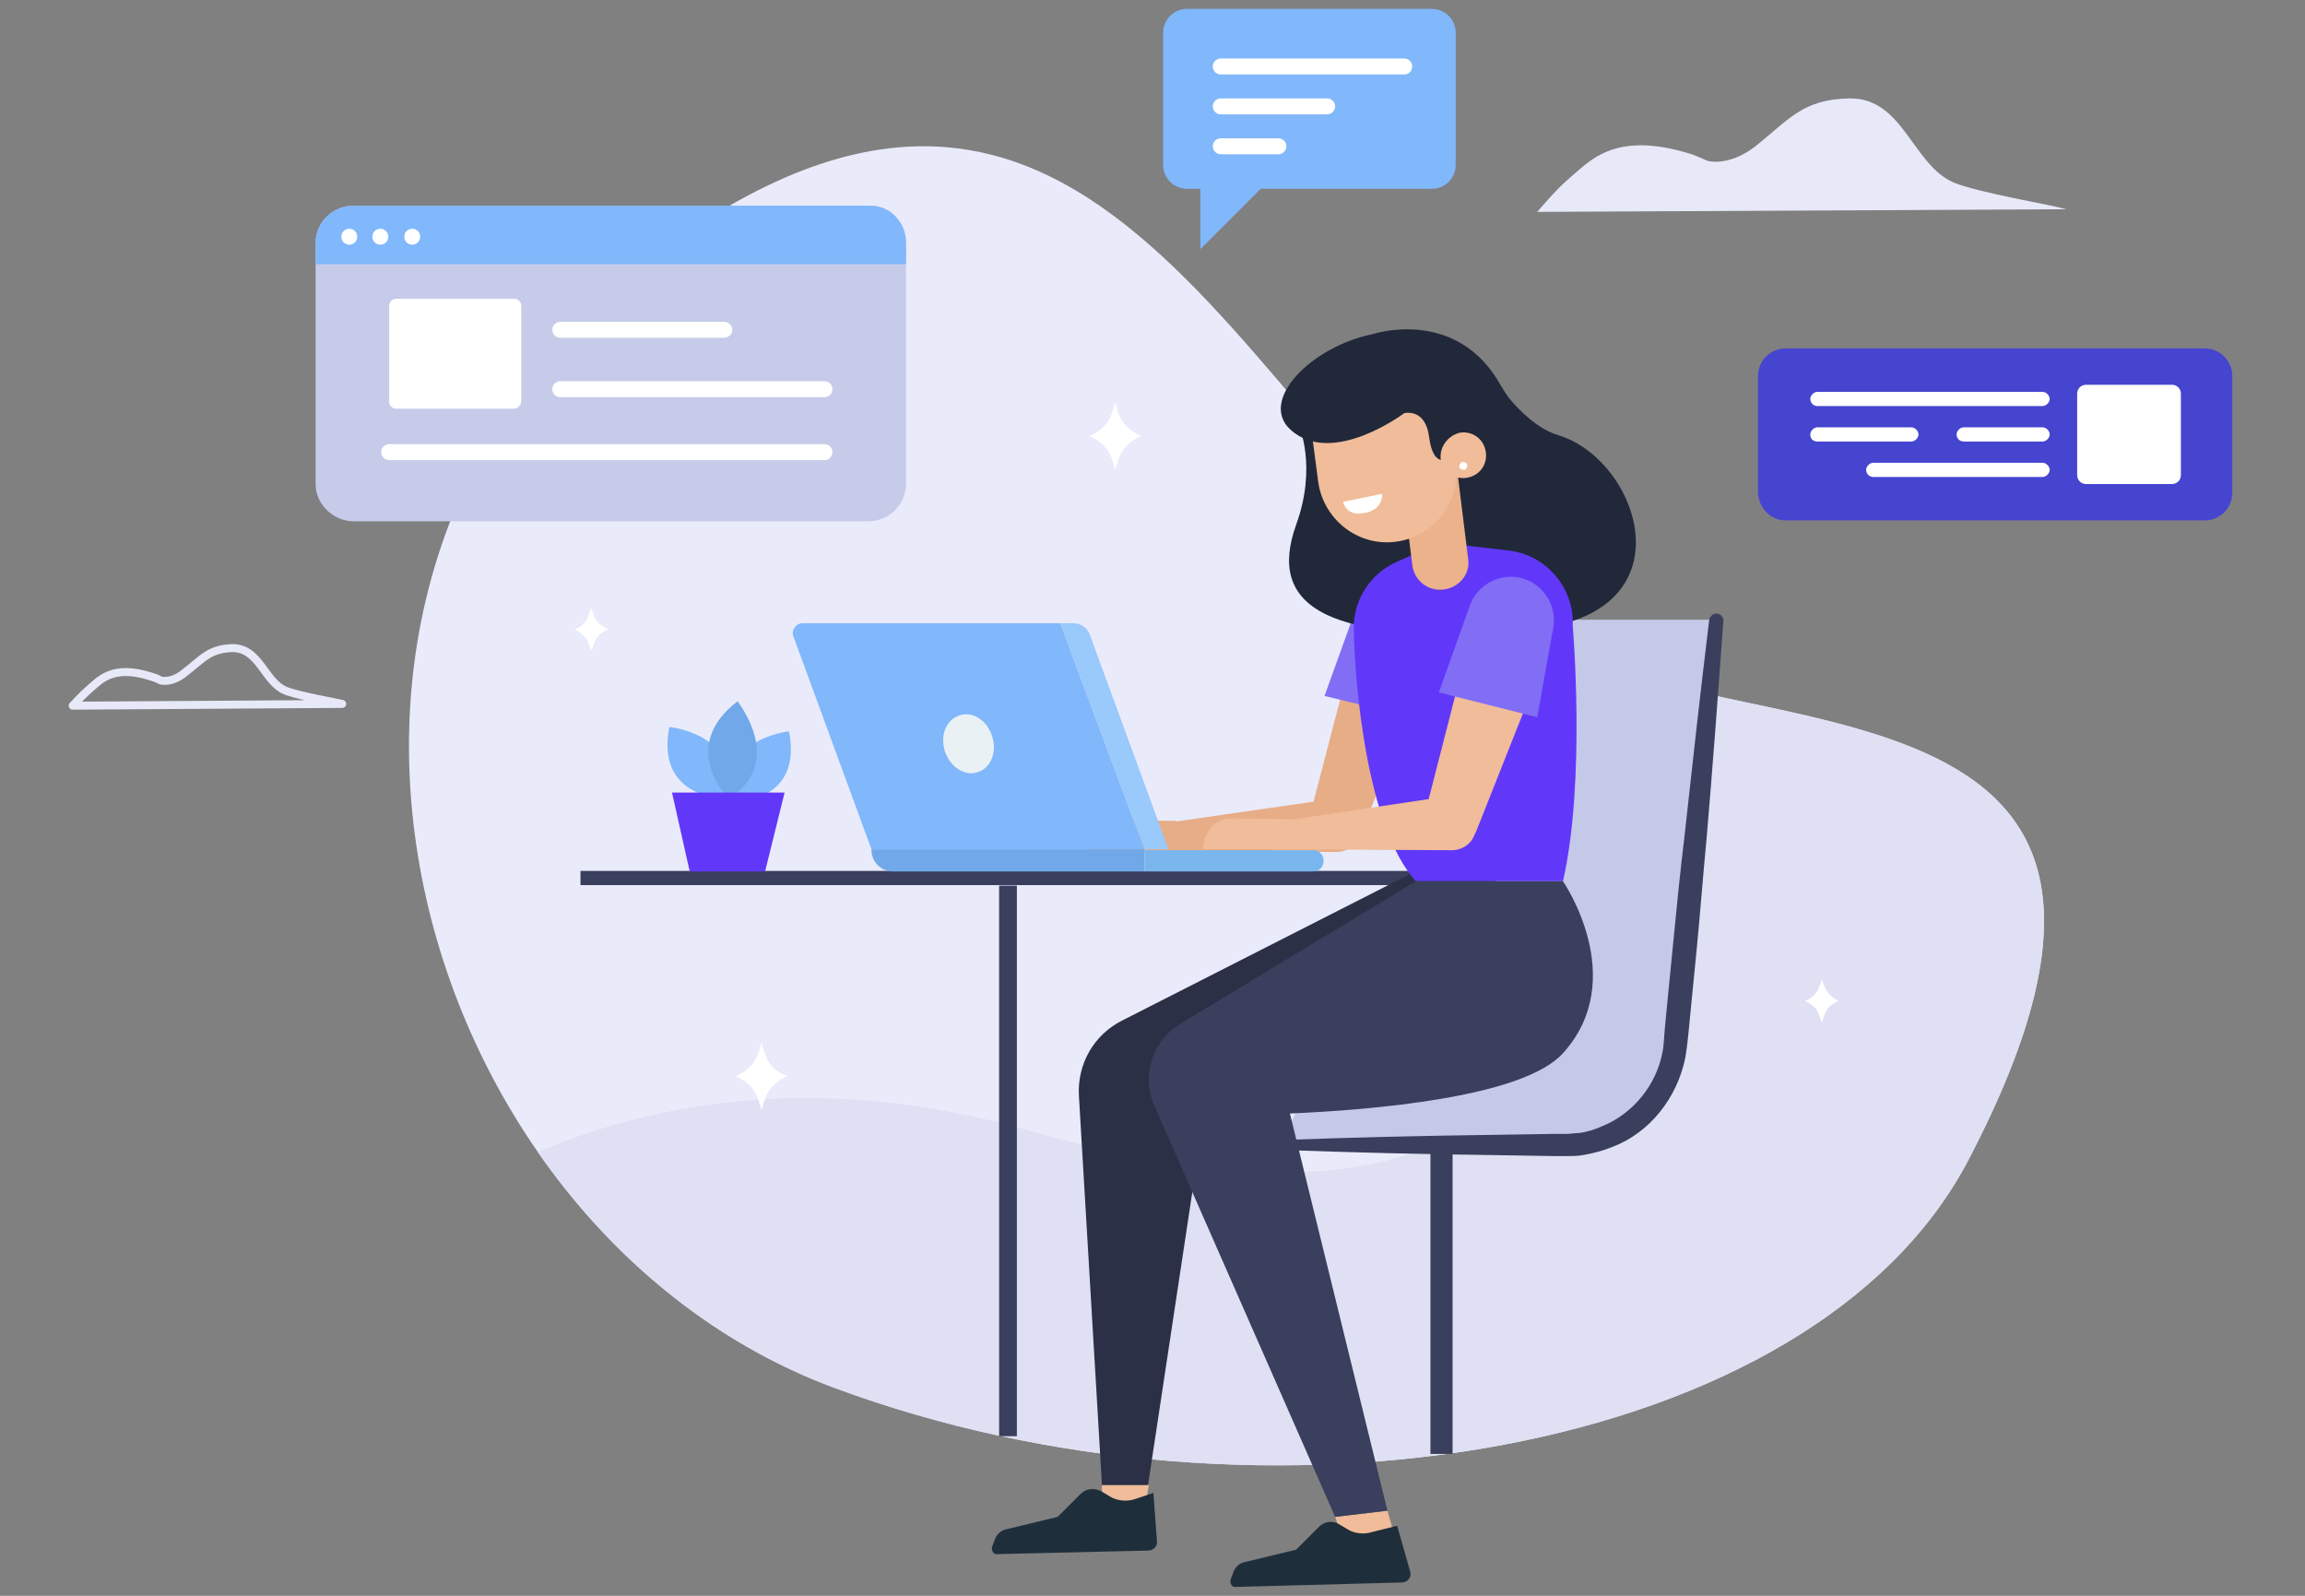 <?xml version="1.0" encoding="utf-8"?>
<!-- Generator: Adobe Illustrator 22.0.1, SVG Export Plug-In . SVG Version: 6.00 Build 0)  -->
<svg version="1.1" id="Layer_1" xmlns="http://www.w3.org/2000/svg" xmlns:xlink="http://www.w3.org/1999/xlink" x="0px" y="0px"
	 viewBox="0 0 260 180" style="enable-background:new 0 0 260 180;" xml:space="preserve">
<rect x="0" y="0" width="260" height="180" fill="#808080" stroke="none"/>
<style type="text/css">
	.st0{fill:#E9EBFB;}
	.st1{clip-path:url(#SVGID_2_);fill:#DFE0F3;}
	.st2{fill:#C6CBE9;}
	.st3{fill:#81B7FB;}
	.st4{fill:#FFFFFF;}
	.st5{fill:none;stroke:#E7E9F9;stroke-width:0.899;stroke-linecap:round;stroke-linejoin:round;stroke-miterlimit:10;}
	.st6{fill:#E7E9F9;}
	.st7{fill:#C4C9E7;}
	.st8{fill:#393F5C;}
	.st9{fill:none;stroke:#393F5C;stroke-width:2.496;stroke-miterlimit:10;}
	.st10{fill:#F0BC99;}
	.st11{fill:#E7AD87;}
	.st12{fill:#816EF5;}
	.st13{fill:#2B3047;}
	.st14{fill:#21283A;}
	.st15{fill:#6138F9;}
	.st16{fill:#EBB28B;}
	.st17{fill:#9AC9FB;}
	.st18{fill:#70A8E9;}
	.st19{fill:#7AB6EE;}
	.st20{fill:#E9F1F4;}
	.st21{fill:#1F2E3B;}
	.st22{fill:#4545D0;}
	.st23{fill:none;stroke:#393F5C;stroke-width:2;stroke-miterlimit:10;}
</style>
<g>
	<g>
		<g>
			<g>
				<g>
					<path class="st0" d="M173.7,72C141,52.2,125.6-8.4,75.2,27.8C24.8,64.1,45.7,138.5,94,156.5c48.3,18,110.5,7.8,128-25.6
						C251.9,73.8,195.6,85.2,173.7,72z"/>
					<g>
						<defs>
							<path id="SVGID_1_" d="M173.7,72C141,52.2,125.6-8.4,75.2,27.8C24.8,64.1,45.7,138.5,94,156.5c48.3,18,110.5,7.8,128-25.6
								C251.9,73.8,195.6,85.2,173.7,72z"/>
						</defs>
						<clipPath id="SVGID_2_">
							<use xlink:href="#SVGID_1_"  style="overflow:visible;"/>
						</clipPath>
						<path class="st1" d="M41.2,142.1c0,0,27.9-27.9,74.4-14.7c46.5,13.3,73.9,1.9,68.1-68.3c0,0,65.4,9.1,57,55.6
							C230.5,171.1,99.2,192.6,41.2,142.1z"/>
					</g>
					<g>
						<g>
							<path class="st2" d="M102.2,27.4v27.2c0,2.3-1.9,4.2-4.3,4.2H39.9c-2.3,0-4.3-1.9-4.3-4.2V27.4c0-2.3,1.9-4.2,4.3-4.2h58.1
								C100.3,23.1,102.2,25,102.2,27.4z"/>
						</g>
						<g>
							<path class="st3" d="M102.2,27.4v2.4H35.6v-2.4c0-2.3,1.9-4.2,4.3-4.2h58.1C100.3,23.1,102.2,25,102.2,27.4z"/>
							<g>
								<circle class="st4" cx="39.4" cy="26.7" r="0.9"/>
								<path class="st4" d="M43.8,26.7c0,0.5-0.4,0.9-0.9,0.9c-0.5,0-0.9-0.4-0.9-0.9c0-0.5,0.4-0.9,0.9-0.9
									C43.4,25.8,43.8,26.2,43.8,26.7z"/>
								<path class="st4" d="M47.4,26.7c0,0.5-0.4,0.9-0.9,0.9s-0.9-0.4-0.9-0.9c0-0.5,0.4-0.9,0.9-0.9S47.4,26.2,47.4,26.7z"/>
							</g>
						</g>
						<path class="st4" d="M58,46.1H44.7c-0.5,0-0.8-0.4-0.8-0.8V34.5c0-0.5,0.4-0.8,0.8-0.8H58c0.5,0,0.8,0.4,0.8,0.8v10.7
							C58.8,45.7,58.4,46.1,58,46.1z"/>
						<g>
							<path class="st4" d="M93,51.9H43.9c-0.5,0-0.9-0.4-0.9-0.9l0,0c0-0.5,0.4-0.9,0.9-0.9H93c0.5,0,0.9,0.4,0.9,0.9l0,0
								C93.9,51.5,93.5,51.9,93,51.9z"/>
						</g>
						<g>
							<path class="st4" d="M93,44.8H63.2c-0.5,0-0.9-0.4-0.9-0.9l0,0c0-0.5,0.4-0.9,0.9-0.9H93c0.5,0,0.9,0.4,0.9,0.9l0,0
								C93.9,44.4,93.5,44.8,93,44.8z"/>
						</g>
						<g>
							<path class="st4" d="M81.6,38.1H63.2c-0.5,0-0.9-0.4-0.9-0.9l0,0c0-0.5,0.4-0.9,0.9-0.9h18.5c0.5,0,0.9,0.4,0.9,0.9l0,0
								C82.6,37.7,82.2,38.1,81.6,38.1z"/>
						</g>
					</g>
					<path class="st5" d="M8.2,79.6c0,0,1.1-1.2,1.8-1.8c1.2-1,2.6-2.9,7-1.5c0.3,0.1,0.7,0.2,1,0.4c0.4,0.2,1.6,0.2,2.8-0.8
						c2-1.5,2.7-2.7,5.4-2.8c3.1,0,3.6,3.8,6,4.8c1.5,0.6,5.6,1.3,6.4,1.5L8.2,79.6z"/>
					<path class="st6" d="M173.4,23.9c0,0,2.1-2.5,3.4-3.6c2.4-2,5.1-5.6,13.7-3c0.7,0.2,1.3,0.5,2,0.8c0.8,0.3,3.1,0.3,5.5-1.6
						c3.8-3,5.3-5.3,10.6-5.4c6.1-0.1,7.1,7.5,11.8,9.5c3,1.2,11,2.5,12.7,3L173.4,23.9z"/>
					<g>
						<path class="st4" d="M126.2,46.7l-0.4-1.3l-0.4,1.3c-0.4,1.1-1.3,2-2.5,2.5l0,0l0,0c1.2,0.5,2.1,1.4,2.5,2.5l0.4,1.3l0.4-1.3
							c0.4-1.1,1.3-2,2.5-2.5l0,0l0,0C127.4,48.6,126.5,47.7,126.2,46.7z"/>
						<path class="st4" d="M86.3,118.9l-0.4-1.3l-0.4,1.3c-0.4,1.1-1.3,2-2.5,2.5l0,0l0,0c1.2,0.5,2.1,1.4,2.5,2.5l0.4,1.3l0.4-1.3
							c0.4-1.1,1.3-2,2.5-2.5l0,0l0,0C87.5,120.9,86.6,120,86.3,118.9z"/>
						<path class="st4" d="M205.8,111.3l-0.3-0.8l-0.3,0.8c-0.2,0.7-0.8,1.3-1.6,1.6l0,0l0,0c0.8,0.4,1.4,0.9,1.6,1.6l0.3,0.8
							l0.3-0.8c0.2-0.7,0.8-1.3,1.6-1.6l0,0l0,0C206.7,112.6,206.1,112,205.8,111.3z"/>
						<path class="st4" d="M67,69.4l-0.3-0.8l-0.3,0.8c-0.2,0.7-0.8,1.3-1.6,1.6l0,0l0,0c0.8,0.4,1.4,0.9,1.6,1.6l0.3,0.8l0.3-0.8
							c0.2-0.7,0.8-1.3,1.6-1.6l0,0l0,0C67.8,70.6,67.2,70.1,67,69.4z"/>
					</g>
					<g>
						<path class="st3" d="M161.5,1h-27.6c-1.5,0-2.7,1.2-2.7,2.7v14.9c0,1.5,1.2,2.7,2.7,2.7h1.5v6.8l6.8-6.8h19.3
							c1.5,0,2.7-1.2,2.7-2.7V3.7C164.2,2.2,163,1,161.5,1z"/>
						<g>
							<path class="st4" d="M137.7,15.6h6.5c0.5,0,0.9,0.4,0.9,0.9l0,0c0,0.5-0.4,0.9-0.9,0.9h-6.5c-0.5,0-0.9-0.4-0.9-0.9l0,0
								C136.8,16,137.2,15.6,137.7,15.6z"/>
						</g>
						<g>
							<path class="st4" d="M137.7,11.1h12c0.5,0,0.9,0.4,0.9,0.9l0,0c0,0.5-0.4,0.9-0.9,0.9h-12c-0.5,0-0.9-0.4-0.9-0.9l0,0
								C136.8,11.5,137.2,11.1,137.7,11.1z"/>
						</g>
						<g>
							<path class="st4" d="M137.7,6.6h20.7c0.5,0,0.9,0.4,0.9,0.9l0,0c0,0.5-0.4,0.9-0.9,0.9h-20.7c-0.5,0-0.9-0.4-0.9-0.9l0,0
								C136.8,7,137.2,6.6,137.7,6.6z"/>
						</g>
					</g>
					<g>
						<path class="st7" d="M144.3,129.1h32c6.4,0,11.8-4.8,12.5-11.2l4.6-48h-32l-0.7,27.9L144.3,129.1z"/>
						<g>
							<path class="st8" d="M144.3,128.6c8.2-0.3,16.4-0.5,24.7-0.6l6.2-0.1c0.5,0,1.1,0,1.5,0c0.5,0,0.9-0.1,1.4-0.1
								c0.9-0.1,1.8-0.4,2.7-0.8c3.4-1.4,6-4.6,6.7-8.2c0.2-0.9,0.2-1.9,0.3-2.9l0.3-3.1l0.6-6.1c0.4-4.1,0.8-8.2,1.3-12.3
								c0.9-8.2,1.8-16.3,2.8-24.5c0.1-0.4,0.4-0.7,0.9-0.7c0.4,0.1,0.7,0.4,0.7,0.8c-0.6,8.2-1.2,16.4-1.9,24.6
								c-0.4,4.1-0.7,8.2-1.1,12.3l-0.6,6.1l-0.3,3.1c-0.1,1-0.2,2-0.4,3.2c-0.9,4.5-4,8.5-8.3,10.1c-1,0.4-2.1,0.7-3.3,0.9
								c-0.6,0.1-1.1,0.1-1.7,0.1c-0.6,0-1,0-1.6,0l-6.2-0.1c-8.2-0.1-16.4-0.3-24.7-0.6c-0.3,0-0.5-0.3-0.5-0.6
								C143.8,128.8,144.1,128.6,144.3,128.6z"/>
						</g>
						<line class="st9" x1="162.6" y1="130.1" x2="162.6" y2="164"/>
					</g>
					<g>
						
							<rect x="65.5" y="98.3" transform="matrix(-1 -1.224647e-16 1.224647e-16 -1 234.178 198.137)" class="st8" width="103.2" height="1.6"/>
						<polygon class="st10" points="156.5,170.4 157.6,174.3 152.3,175.9 150.6,171.1 						"/>
						<polygon class="st10" points="124.3,167.5 124.3,170.7 129,170.7 129.6,167.5 						"/>
						<g>
							<g>
								<path class="st11" d="M160.6,76.4L153.5,94l-0.2,0.4c-0.4,1-1.4,1.7-2.5,1.7l-20.3-0.1c-0.8,0-1.5-0.7-1.5-1.5
									c0-0.7,0.6-1.4,1.3-1.5l20.1-2.9l-2.7,2.1l4.8-18.4c0.6-2.3,2.9-3.6,5.2-3c2.3,0.6,3.6,2.9,3,5.2
									C160.7,76,160.6,76.2,160.6,76.4z"/>
								<path class="st11" d="M132.7,92.6l-6.9-0.1c-1.7,0-3.1,1.5-3.1,3.5v0h10.1L132.7,92.6z"/>
							</g>
							<g>
								<path class="st12" d="M149.4,78.5l11.1,2.7l1.8-9.9c0.5-2.7-1.4-5.2-4.1-5.6l0,0c-2.3-0.3-4.5,1-5.3,3.1L149.4,78.5z"/>
							</g>
						</g>
						<path class="st13" d="M160.8,97.7l-34.2,17.4c-3.2,1.6-5.1,4.9-4.9,8.5l2.6,43.9h5.2l7.1-47l26.6-18.7L160.8,97.7z"/>
						<path class="st14" d="M154.8,37.7c0,0,9.5-3.2,14.5,5.8c0.3,0.5,0.6,1,1,1.5c1,1.2,3.1,3.4,5.5,4.1
							c9.2,2.8,15.1,20.3-3.3,21.9c-23,1.9-29.6-2.6-26.3-11.8c2.4-6.6,0.3-11.2,0.3-11.2L154.8,37.7z"/>
						<path class="st15" d="M162.4,61.2l-4.9,2.2c-2.9,1.3-4.8,4.2-4.8,7.4c0.1,6.5,1.5,22.5,7,28.6h16.6
							c2.6-11.4,1.1-28.8,1.1-28.8c0.2-4.3-3-8-7.2-8.5L162.4,61.2z"/>
						<g>
							<g>
								<g>
									<path class="st16" d="M162.8,66.5L162.8,66.5c-1.7,0.2-3.3-1-3.5-2.8L158,53.2l6.3-0.7l1.3,10.5
										C165.9,64.7,164.6,66.3,162.8,66.5z"/>
									<path class="st10" d="M157.5,61.1L157.5,61.1c-4.3,0.6-8.2-2.5-8.8-6.7l-1.2-9.1l15.5-2l1.2,9.1
										C164.8,56.6,161.8,60.5,157.5,61.1z"/>
								</g>
								<path class="st14" d="M164.8,48.9l-1.3,2.7c0,0-1.8,1.5-2.3-2.3c-0.4-3.3-2.8-2.7-2.8-2.7s-8.1,6.1-12.8,1.9
									c-3.7-3.3,2.3-9.4,9.2-10.8l9.1,4L164.8,48.9z"/>
								<path class="st10" d="M162.5,51.7c0.2,1.4,1.4,2.4,2.9,2.2c1.4-0.2,2.4-1.4,2.2-2.9c-0.2-1.4-1.4-2.4-2.9-2.2
									C163.4,49.1,162.4,50.3,162.5,51.7z"/>
								<path class="st4" d="M164.6,52.6c0,0.3,0.3,0.4,0.5,0.4c0.3,0,0.4-0.3,0.4-0.5c0-0.3-0.3-0.4-0.5-0.4S164.6,52.4,164.6,52.6
									z"/>
							</g>
							<path class="st4" d="M151.5,56.6l4.4-0.9c0,0,0.2,1.9-2.2,2.2C151.8,58.2,151.5,56.6,151.5,56.6z"/>
						</g>
						<path class="st8" d="M176.3,99.4h-16.6l-26.6,16.1c-3.1,1.9-4.4,5.8-2.9,9.2l20.4,46.4l5.9-0.7l-11-44.8
							c9.2-0.4,26.3-1.8,30.8-6.8C183.9,110.4,176.3,99.4,176.3,99.4z"/>
						<g>
							<path class="st3" d="M119.6,70.3l9.5,25.5H98.3l-8.8-24c-0.3-0.7,0.3-1.5,1-1.5H119.6z"/>
							<path class="st17" d="M119.6,70.3h1.5c0.8,0,1.5,0.5,1.8,1.2l8.9,24.3h-2.7L119.6,70.3z"/>
							<path class="st18" d="M100.7,98.3h28.4v-2.5H98.3v0.1C98.3,97.2,99.4,98.3,100.7,98.3z"/>
							<path class="st19" d="M129.1,98.3h19c0.7,0,1.2-0.5,1.2-1.2l0,0c0-0.7-0.5-1.2-1.2-1.2h-19V98.3z"/>
							<path class="st20" d="M111.9,83c0.6,1.8-0.1,3.6-1.6,4.1c-1.5,0.5-3.1-0.6-3.7-2.3c-0.6-1.8,0.1-3.6,1.6-4.1
								C109.7,80.2,111.3,81.2,111.9,83z"/>
						</g>
						<g>
							<g>
								<path class="st10" d="M173.6,75.9l-7.1,17.9l-0.2,0.4c-0.4,1.1-1.5,1.7-2.5,1.7l-20.3-0.1c-0.8,0-1.5-0.7-1.5-1.5
									c0-0.8,0.6-1.4,1.3-1.5l20.1-3l-2.7,2.1l4.8-18.7c0.6-2.3,2.9-3.7,5.2-3.1c2.3,0.6,3.7,2.9,3.1,5.2
									C173.7,75.5,173.7,75.7,173.6,75.9z"/>
								<path class="st10" d="M145.7,92.4l-6.9-0.1c-1.7,0-3.1,1.6-3.1,3.5l0,0h10.1L145.7,92.4z"/>
							</g>
							<g>
								<path class="st12" d="M162.3,78.1l11.1,2.8l1.8-10.1c0.5-2.7-1.4-5.3-4.1-5.7l0,0c-2.3-0.3-4.5,1-5.3,3.2L162.3,78.1z"/>
							</g>
						</g>
						<path class="st21" d="M148.8,172.2l-2.6,2.6l-5.8,1.4c-0.6,0.1-1.1,0.6-1.3,1.2l-0.3,0.8c-0.1,0.4,0.2,0.9,0.6,0.8l18.7-0.5
							c0.6,0,1.1-0.5,1-1.1l-1.5-5.3l-2.8,0.7c-0.9,0.3-2,0.2-2.8-0.3l-1-0.6C150.3,171.5,149.4,171.6,148.8,172.2z"/>
						<path class="st21" d="M121.9,168.5l-2.6,2.6l-5.8,1.4c-0.6,0.1-1.1,0.6-1.3,1.2l-0.3,0.8c-0.1,0.4,0.2,0.9,0.6,0.8l17-0.4
							c0.6,0,1.1-0.5,1-1.1l-0.4-5.4l-2.1,0.7c-0.9,0.3-2,0.2-2.8-0.3l-1-0.6C123.4,167.8,122.5,167.9,121.9,168.5z"/>
					</g>
					<g>
						<path class="st22" d="M201.4,58.7h47.3c1.7,0,3.1-1.4,3.1-3.1V42.4c0-1.7-1.4-3.1-3.1-3.1h-47.3c-1.7,0-3.1,1.4-3.1,3.1v13.2
							C198.4,57.3,199.7,58.7,201.4,58.7z"/>
						<g>
							<path class="st4" d="M235.3,54.6h9.7c0.5,0,1-0.4,1-1v-9.2c0-0.5-0.4-1-1-1h-9.7c-0.5,0-1,0.4-1,1v9.2
								C234.3,54.1,234.7,54.6,235.3,54.6z"/>
							<g>
								<path class="st4" d="M205,45.8h25.4c0.4,0,0.8-0.4,0.8-0.8l0,0c0-0.4-0.4-0.8-0.8-0.8H205c-0.4,0-0.8,0.4-0.8,0.8l0,0
									C204.2,45.4,204.5,45.8,205,45.8z"/>
								<g>
									<path class="st4" d="M221.5,49.8h8.9c0.4,0,0.8-0.4,0.8-0.8l0,0c0-0.4-0.4-0.8-0.8-0.8h-8.9c-0.4,0-0.8,0.4-0.8,0.8v0
										C220.7,49.5,221.1,49.8,221.5,49.8z"/>
									<path class="st4" d="M205,49.8h10.6c0.4,0,0.8-0.4,0.8-0.8l0,0c0-0.4-0.4-0.8-0.8-0.8H205c-0.4,0-0.8,0.4-0.8,0.8v0
										C204.2,49.5,204.5,49.8,205,49.8z"/>
								</g>
								<path class="st4" d="M211.3,53.8h19.1c0.4,0,0.8-0.4,0.8-0.8l0,0c0-0.4-0.4-0.8-0.8-0.8h-19.1c-0.4,0-0.8,0.4-0.8,0.8l0,0
									C210.5,53.5,210.9,53.8,211.3,53.8z"/>
							</g>
						</g>
					</g>
					<g>
						<path class="st3" d="M82.8,90.5c0,0,7.8,0,6.2-8C89,82.5,80.8,83.3,82.8,90.5z"/>
						<path class="st3" d="M81.8,90.1c0,0-7.9,0-6.3-8.1C75.5,82,83.8,82.8,81.8,90.1z"/>
						<path class="st18" d="M82.2,90.1c0,0-5.8-5.8,1-11C83.2,79.2,88.7,85.9,82.2,90.1z"/>
						<polygon class="st15" points="88.5,89.4 75.8,89.4 77.8,98.3 86.3,98.3 						"/>
					</g>
				</g>
				<line class="st23" x1="113.7" y1="99.9" x2="113.7" y2="162"/>
			</g>
		</g>
	</g>
</g>
</svg>
